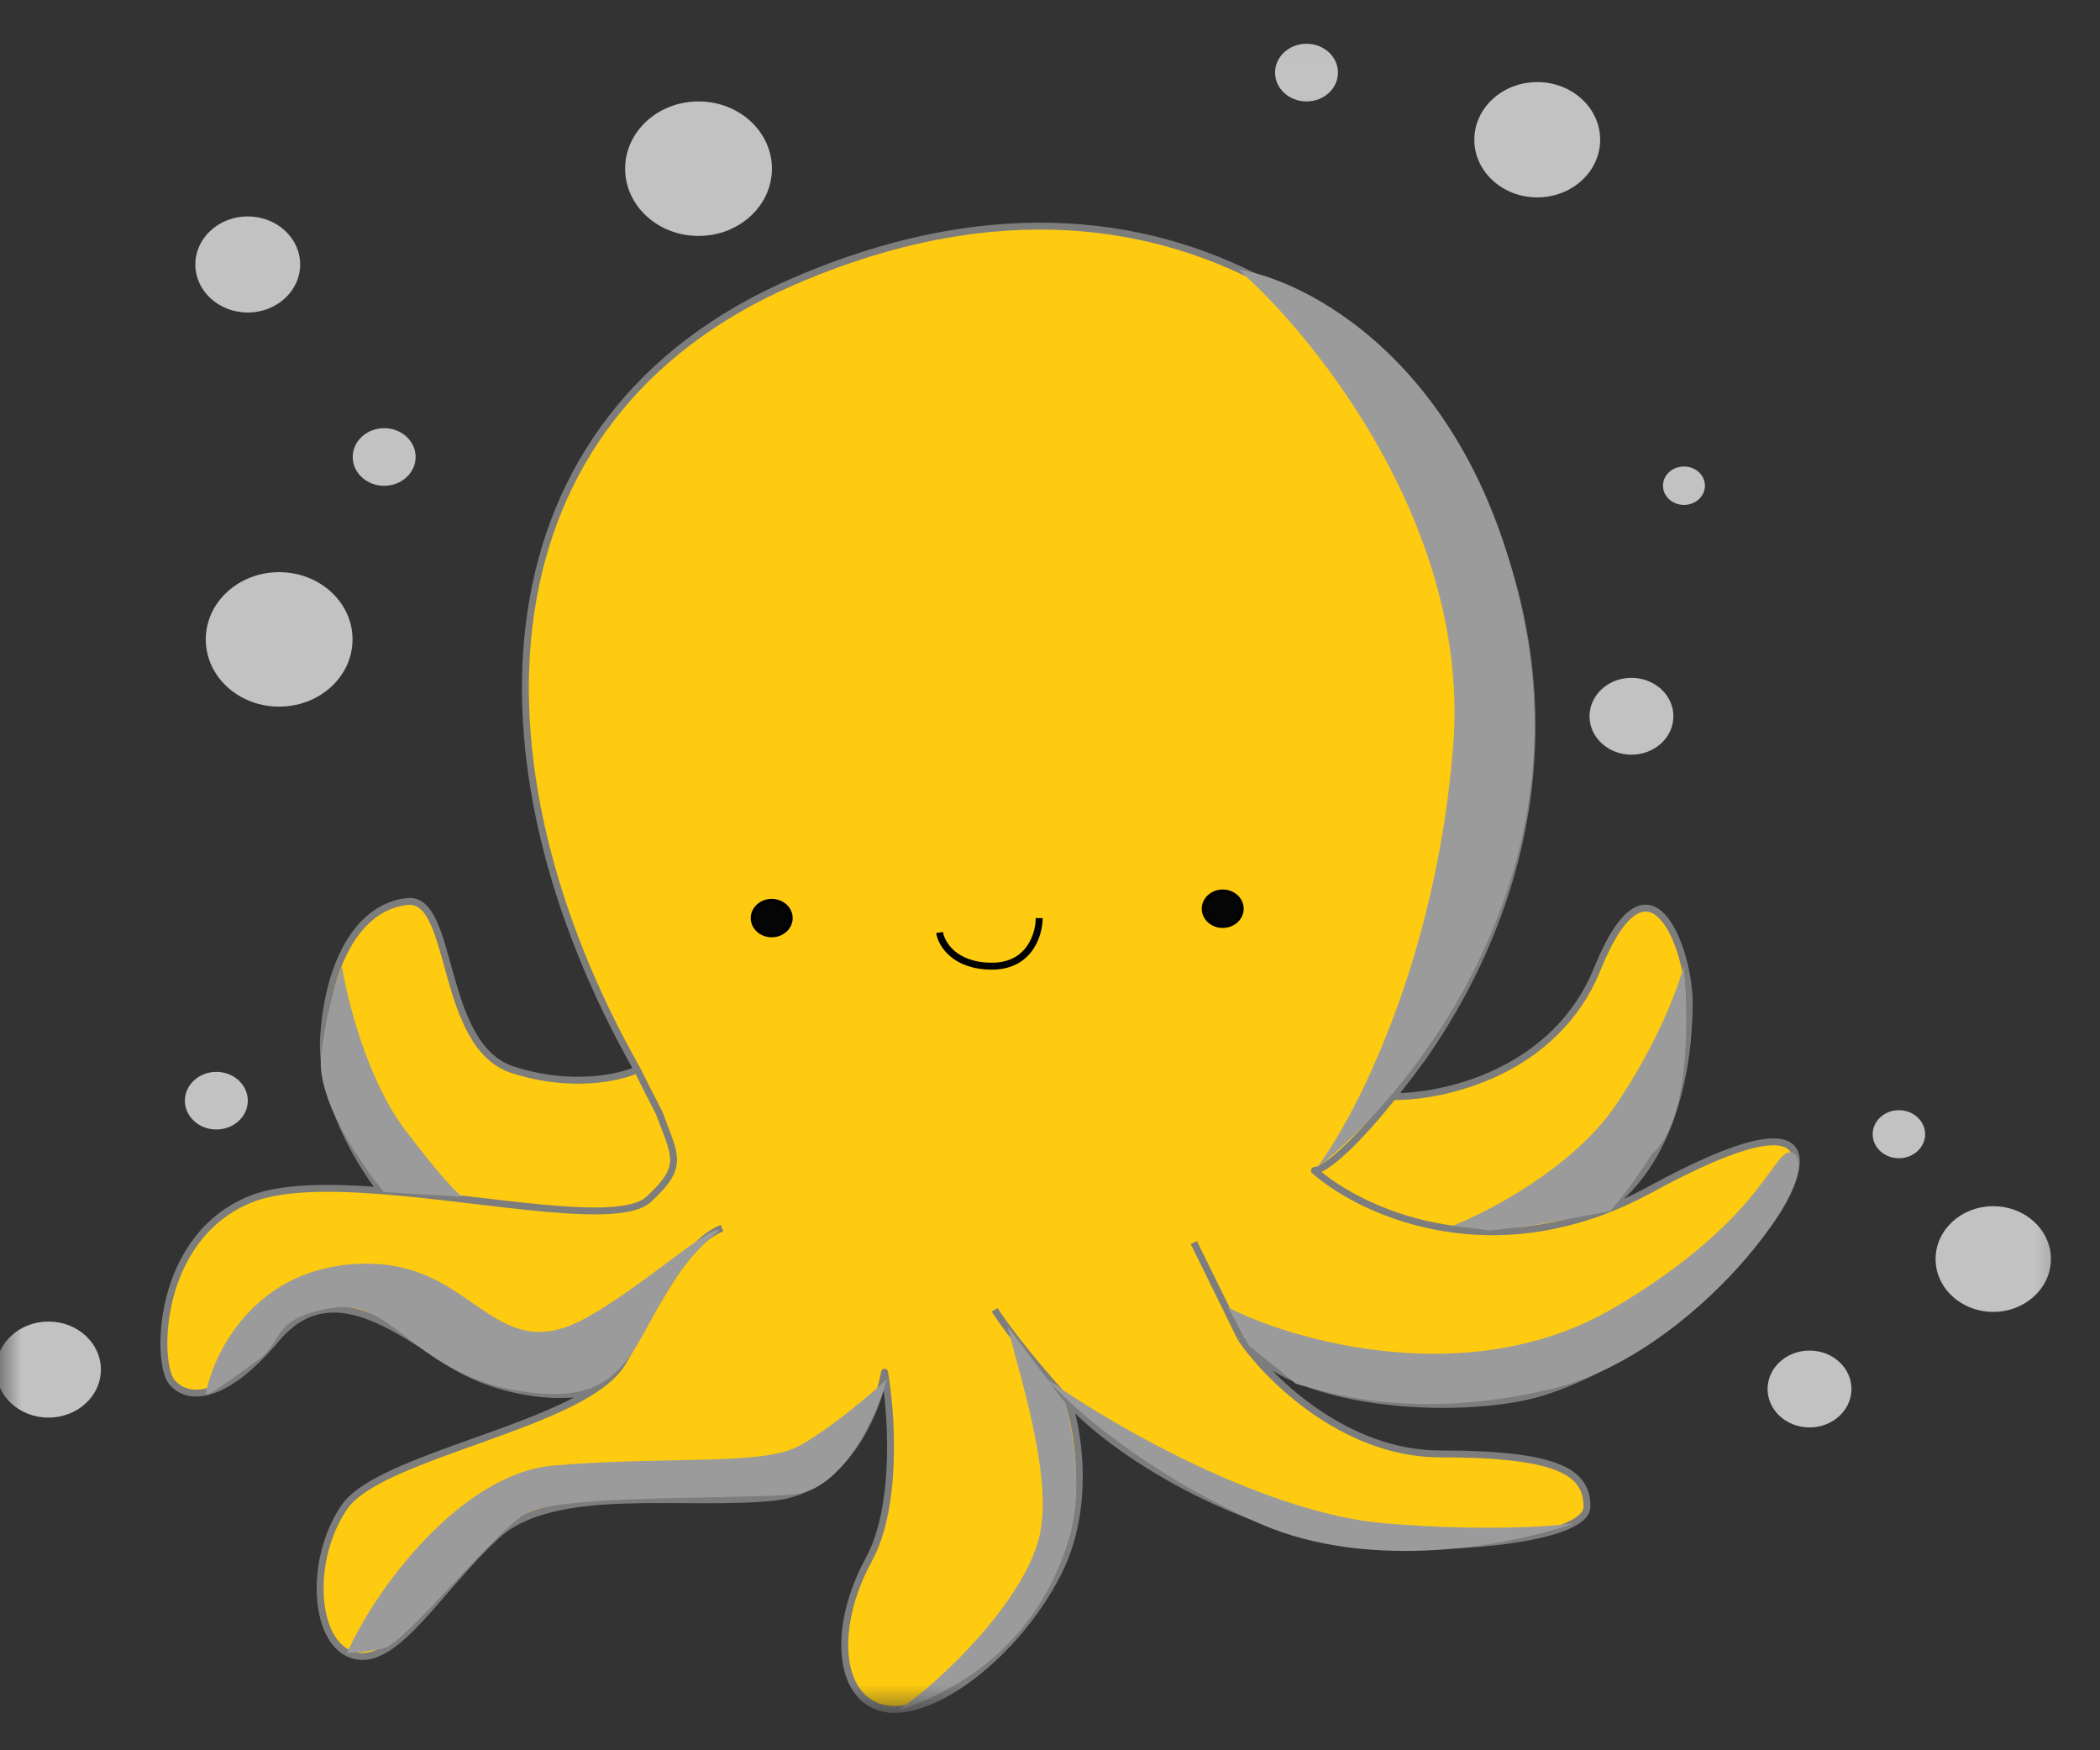 <svg width="48" height="40" viewBox="0 0 48 40" fill="none" xmlns="http://www.w3.org/2000/svg">
<rect x="0" y="0" width="48" height="40" fill="#333333" stroke="none"/>
<g clip-path="url(#clip0_1_16)">
<mask id="mask0_1_16" style="mask-type:luminance" maskUnits="userSpaceOnUse" x="0" y="0" width="48" height="40">
<path d="M47.619 0.011H0.004V39.175H47.619V0.011Z" fill="white"/>
</mask>
<g mask="url(#mask0_1_16)">
<path d="M18.123 6.438C27.468 2.388 32.86 9.085 33.997 11.71C35.612 15.44 35.434 19.944 32.559 24.115C32.298 24.474 32.058 24.788 31.84 25.06C32.998 25.075 35.553 24.511 36.512 22.139C37.711 19.175 38.611 21.709 38.611 22.917C38.611 23.795 38.474 26.405 36.654 27.675C37 27.545 37.353 27.384 37.711 27.189C42.144 24.774 41.07 27.004 40.586 27.738C39.929 28.735 37.892 30.956 35.315 31.799C33.637 32.348 29.564 32.239 28.366 30.592C28.965 31.47 30.714 33.227 32.919 33.227C35.674 33.227 36.273 33.666 36.273 34.434C36.273 35.203 32.838 35.512 30.703 35.212C28.366 34.882 25.61 33.336 24.412 32.019C24.652 32.714 24.939 34.478 24.172 35.971C23.214 37.837 21.297 39.264 20.219 39.045C19.14 38.825 19.02 37.178 19.859 35.642C20.53 34.412 20.378 32.275 20.219 31.36C20.059 32.239 19.332 34.039 17.703 34.215C15.666 34.434 12.67 33.885 11.352 35.093C10.035 36.3 9.076 38.057 8.118 37.837C7.159 37.618 7.039 35.642 7.878 34.434C8.576 33.429 11.931 32.804 13.52 31.799C12.717 31.982 11.352 31.832 10.274 31.141C8.994 30.32 7.518 29.165 6.32 30.592C5.605 31.444 5.018 31.787 4.585 31.832C4.292 31.863 4.069 31.757 3.924 31.58C3.565 31.141 3.565 28.287 5.721 27.409C6.42 27.124 7.518 27.119 8.716 27.212C8.237 26.619 7.302 25.081 7.398 23.676C7.518 21.92 8.237 20.712 9.315 20.602C10.393 20.493 10.034 23.896 11.711 24.445C13.053 24.884 14.173 24.628 14.565 24.445C10.575 17.4 10.893 9.572 18.123 6.438Z" fill="#FECB10"/>
<path d="M28.366 30.592C29.564 32.239 33.637 32.348 35.315 31.799C37.892 30.956 39.929 28.735 40.586 27.738C41.07 27.004 42.144 24.774 37.711 27.189C37.353 27.384 37 27.545 36.654 27.675M28.366 30.592L27.287 28.396M28.366 30.592C28.965 31.47 30.714 33.227 32.919 33.227C35.674 33.227 36.273 33.666 36.273 34.434C36.273 35.203 32.838 35.512 30.703 35.212C28.366 34.882 25.61 33.336 24.412 32.019M36.654 27.675C33.57 28.839 31.012 27.605 30.043 26.75C30.209 26.75 30.776 26.387 31.84 25.06M36.654 27.675C38.474 26.405 38.611 23.795 38.611 22.917C38.611 21.709 37.711 19.175 36.512 22.139C35.553 24.511 32.998 25.075 31.84 25.06M24.412 32.019C23.453 30.965 22.894 30.189 22.735 29.933M24.412 32.019C24.652 32.714 24.939 34.478 24.172 35.971C23.214 37.837 21.297 39.264 20.219 39.045C19.14 38.825 19.02 37.178 19.859 35.642C20.53 34.412 20.378 32.275 20.219 31.36C20.059 32.239 19.332 34.039 17.703 34.215C15.666 34.434 12.67 33.885 11.352 35.093C10.035 36.3 9.076 38.057 8.118 37.837C7.159 37.618 7.039 35.642 7.878 34.434C8.576 33.429 11.931 32.804 13.52 31.799M13.52 31.799C13.839 31.598 14.087 31.38 14.228 31.141C15.066 29.714 15.665 28.396 16.504 28.067M13.52 31.799C12.717 31.982 11.352 31.832 10.274 31.141C8.994 30.32 7.518 29.165 6.32 30.592C5.605 31.444 5.018 31.787 4.585 31.832C4.292 31.863 4.069 31.757 3.924 31.58C3.565 31.141 3.565 28.287 5.721 27.409C6.42 27.124 7.518 27.119 8.716 27.212M8.716 27.212C11.217 27.405 14.156 28.023 14.826 27.409C15.665 26.64 15.426 26.421 15.066 25.432C14.897 25.105 14.729 24.776 14.565 24.445M8.716 27.212C8.237 26.619 7.302 25.081 7.398 23.676C7.518 21.92 8.237 20.712 9.315 20.602C10.393 20.493 10.034 23.896 11.711 24.445C13.053 24.884 14.173 24.628 14.565 24.445M14.565 24.445C10.575 17.4 10.893 9.572 18.123 6.438C27.468 2.388 32.86 9.085 33.997 11.71C35.612 15.44 35.434 19.944 32.559 24.115C32.298 24.474 32.058 24.788 31.84 25.06" stroke="#7D7D7D" stroke-width="0.158" stroke-linejoin="round"/>
<g style="mix-blend-mode:color-burn">
<path d="M8.537 28.883C5.949 28.795 4.903 30.823 4.703 31.847C4.703 31.956 5.302 31.518 5.901 31.079C6.5 30.64 6.194 30.103 7.631 29.884C9.069 29.664 9.539 31.633 12.368 31.847C14.921 32.04 14.408 29.762 16.444 28.115C16.205 28.005 14.708 29.386 13.414 30.109C11.322 31.278 10.892 28.963 8.537 28.883Z" fill="#9B9B9B"/>
</g>
<g style="mix-blend-mode:color-burn">
<path d="M9.255 25.814C8.393 24.673 7.937 22.85 7.817 22.082C7.698 22.375 7.434 23.202 7.338 24.168C7.242 25.134 8.257 26.619 8.776 27.241L10.573 27.351C10.493 27.315 10.118 26.956 9.255 25.814Z" fill="#9B9B9B"/>
</g>
<g style="mix-blend-mode:color-burn">
<path d="M12.657 33.492C10.548 33.667 8.573 36.315 7.934 37.778C8.053 37.778 8.389 37.756 8.772 37.668C9.251 37.559 11.288 35.034 12.007 34.595C12.726 34.156 16.68 34.265 18.117 34.156C19.268 34.068 20.034 32.363 20.274 31.521C19.875 31.887 18.908 32.707 18.237 33.058C17.398 33.497 15.293 33.272 12.657 33.492Z" fill="#9B9B9B"/>
<path d="M20.516 39.096C21.594 38.364 23.391 36.571 23.75 35.144C24.095 33.775 23.271 31.338 23.032 30.314L23.938 31.521C25.593 32.692 29.022 34.595 31.658 34.814C33.853 34.997 35.452 34.888 35.971 34.814C34.653 35.29 31.37 35.956 28.782 34.814C26.195 33.673 24.474 32.143 23.938 31.521L24.349 32.07C24.509 32.619 24.757 33.98 24.469 35.034C24.11 36.351 23.151 38.217 20.516 39.096Z" fill="#9B9B9B"/>
<path d="M36.928 29.867C33.382 31.974 29.021 30.416 28.062 29.867L28.542 30.745L29.62 31.623C30.179 31.769 32.232 32.523 35.491 31.733C38.749 30.942 41.721 26.903 41.002 26.354C40.523 26.134 40.475 27.759 36.928 29.867Z" fill="#9B9B9B"/>
<path d="M36.925 25.265C35.967 26.671 34.05 27.681 33.211 28.01L34.05 28.12L35.008 28.01L36.805 27.681C36.965 27.498 37.38 26.978 37.764 26.363C38.626 25.661 38.602 23.216 38.483 22.082C38.363 22.558 37.883 23.86 36.925 25.265Z" fill="#9B9B9B"/>
</g>
<g style="mix-blend-mode:color-burn">
<path d="M33.217 17.026C33.6 12.108 30.102 7.732 28.305 6.158C30.062 6.451 33.84 8.529 34.894 14.501C35.948 20.473 32.138 25.113 30.102 26.686C30.98 25.515 32.833 21.944 33.217 17.026Z" fill="#9B9B9B"/>
</g>
<g style="mix-blend-mode:darken">
<path d="M18.078 20.982C18.078 21.198 17.885 21.38 17.639 21.38C17.393 21.38 17.2 21.198 17.2 20.982C17.2 20.765 17.393 20.583 17.639 20.583C17.885 20.583 18.078 20.765 18.078 20.982Z" fill="#050505" stroke="black" stroke-width="0.081"/>
</g>
<g style="mix-blend-mode:darken">
<path d="M28.387 20.768C28.387 20.985 28.194 21.166 27.948 21.166C27.702 21.166 27.509 20.985 27.509 20.768C27.509 20.551 27.702 20.369 27.948 20.369C28.194 20.369 28.387 20.551 28.387 20.768Z" fill="#050505" stroke="black" stroke-width="0.081"/>
</g>
<g style="mix-blend-mode:darken">
<path d="M21.476 21.311C21.516 21.567 21.812 22.08 22.674 22.08C23.537 22.08 23.753 21.348 23.753 20.982" stroke="black" stroke-width="0.158"/>
</g>
<path d="M6.38 16.149C7.307 16.149 8.058 15.461 8.058 14.613C8.058 13.764 7.307 13.076 6.38 13.076C5.454 13.076 4.703 13.764 4.703 14.613C4.703 15.461 5.454 16.149 6.38 16.149Z" fill="white" fill-opacity="0.7"/>
<path d="M15.966 5.392C16.893 5.392 17.644 4.704 17.644 3.855C17.644 3.006 16.893 2.318 15.966 2.318C15.04 2.318 14.289 3.006 14.289 3.855C14.289 4.704 15.04 5.392 15.966 5.392Z" fill="white" fill-opacity="0.7"/>
<path d="M8.781 11.102C9.178 11.102 9.5 10.807 9.5 10.443C9.5 10.08 9.178 9.785 8.781 9.785C8.384 9.785 8.062 10.08 8.062 10.443C8.062 10.807 8.384 11.102 8.781 11.102Z" fill="white" fill-opacity="0.7"/>
<path d="M4.945 25.813C5.342 25.813 5.664 25.518 5.664 25.155C5.664 24.791 5.342 24.496 4.945 24.496C4.548 24.496 4.226 24.791 4.226 25.155C4.226 25.518 4.548 25.813 4.945 25.813Z" fill="white" fill-opacity="0.7"/>
<path d="M29.863 2.318C30.26 2.318 30.582 2.023 30.582 1.659C30.582 1.295 30.26 1 29.863 1C29.466 1 29.144 1.295 29.144 1.659C29.144 2.023 29.466 2.318 29.863 2.318Z" fill="white" fill-opacity="0.7"/>
<path d="M35.137 4.511C35.931 4.511 36.575 3.921 36.575 3.194C36.575 2.466 35.931 1.876 35.137 1.876C34.343 1.876 33.699 2.466 33.699 3.194C33.699 3.921 34.343 4.511 35.137 4.511Z" fill="white" fill-opacity="0.7"/>
<path d="M37.29 17.247C37.82 17.247 38.249 16.854 38.249 16.369C38.249 15.884 37.82 15.491 37.29 15.491C36.761 15.491 36.332 15.884 36.332 16.369C36.332 16.854 36.761 17.247 37.29 17.247Z" fill="white" fill-opacity="0.7"/>
<path d="M41.361 32.622C41.89 32.622 42.319 32.228 42.319 31.743C42.319 31.258 41.89 30.865 41.361 30.865C40.831 30.865 40.402 31.258 40.402 31.743C40.402 32.228 40.831 32.622 41.361 32.622Z" fill="white" fill-opacity="0.7"/>
<path d="M45.56 29.981C46.288 29.981 46.878 29.44 46.878 28.773C46.878 28.107 46.288 27.566 45.56 27.566C44.832 27.566 44.242 28.107 44.242 28.773C44.242 29.44 44.832 29.981 45.56 29.981Z" fill="white" fill-opacity="0.7"/>
<path d="M43.404 26.47C43.734 26.47 44.003 26.224 44.003 25.921C44.003 25.618 43.734 25.372 43.404 25.372C43.073 25.372 42.804 25.618 42.804 25.921C42.804 26.224 43.073 26.47 43.404 26.47Z" fill="white" fill-opacity="0.7"/>
<path d="M38.491 11.539C38.755 11.539 38.97 11.342 38.97 11.1C38.97 10.857 38.755 10.661 38.491 10.661C38.226 10.661 38.011 10.857 38.011 11.1C38.011 11.342 38.226 11.539 38.491 11.539Z" fill="white" fill-opacity="0.7"/>
<path d="M5.663 7.142C6.324 7.142 6.861 6.65 6.861 6.044C6.861 5.438 6.324 4.946 5.663 4.946C5.001 4.946 4.465 5.438 4.465 6.044C4.465 6.65 5.001 7.142 5.663 7.142Z" fill="white" fill-opacity="0.7"/>
<path d="M1.108 32.397C1.77 32.397 2.306 31.906 2.306 31.3C2.306 30.693 1.77 30.202 1.108 30.202C0.446 30.202 -0.09 30.693 -0.09 31.3C-0.09 31.906 0.446 32.397 1.108 32.397Z" fill="white" fill-opacity="0.7"/>
</g>
</g>
<defs>
<clipPath id="clip0_1_16">
<rect width="47.615" height="39.23" fill="white"/>
</clipPath>
</defs>
</svg>

